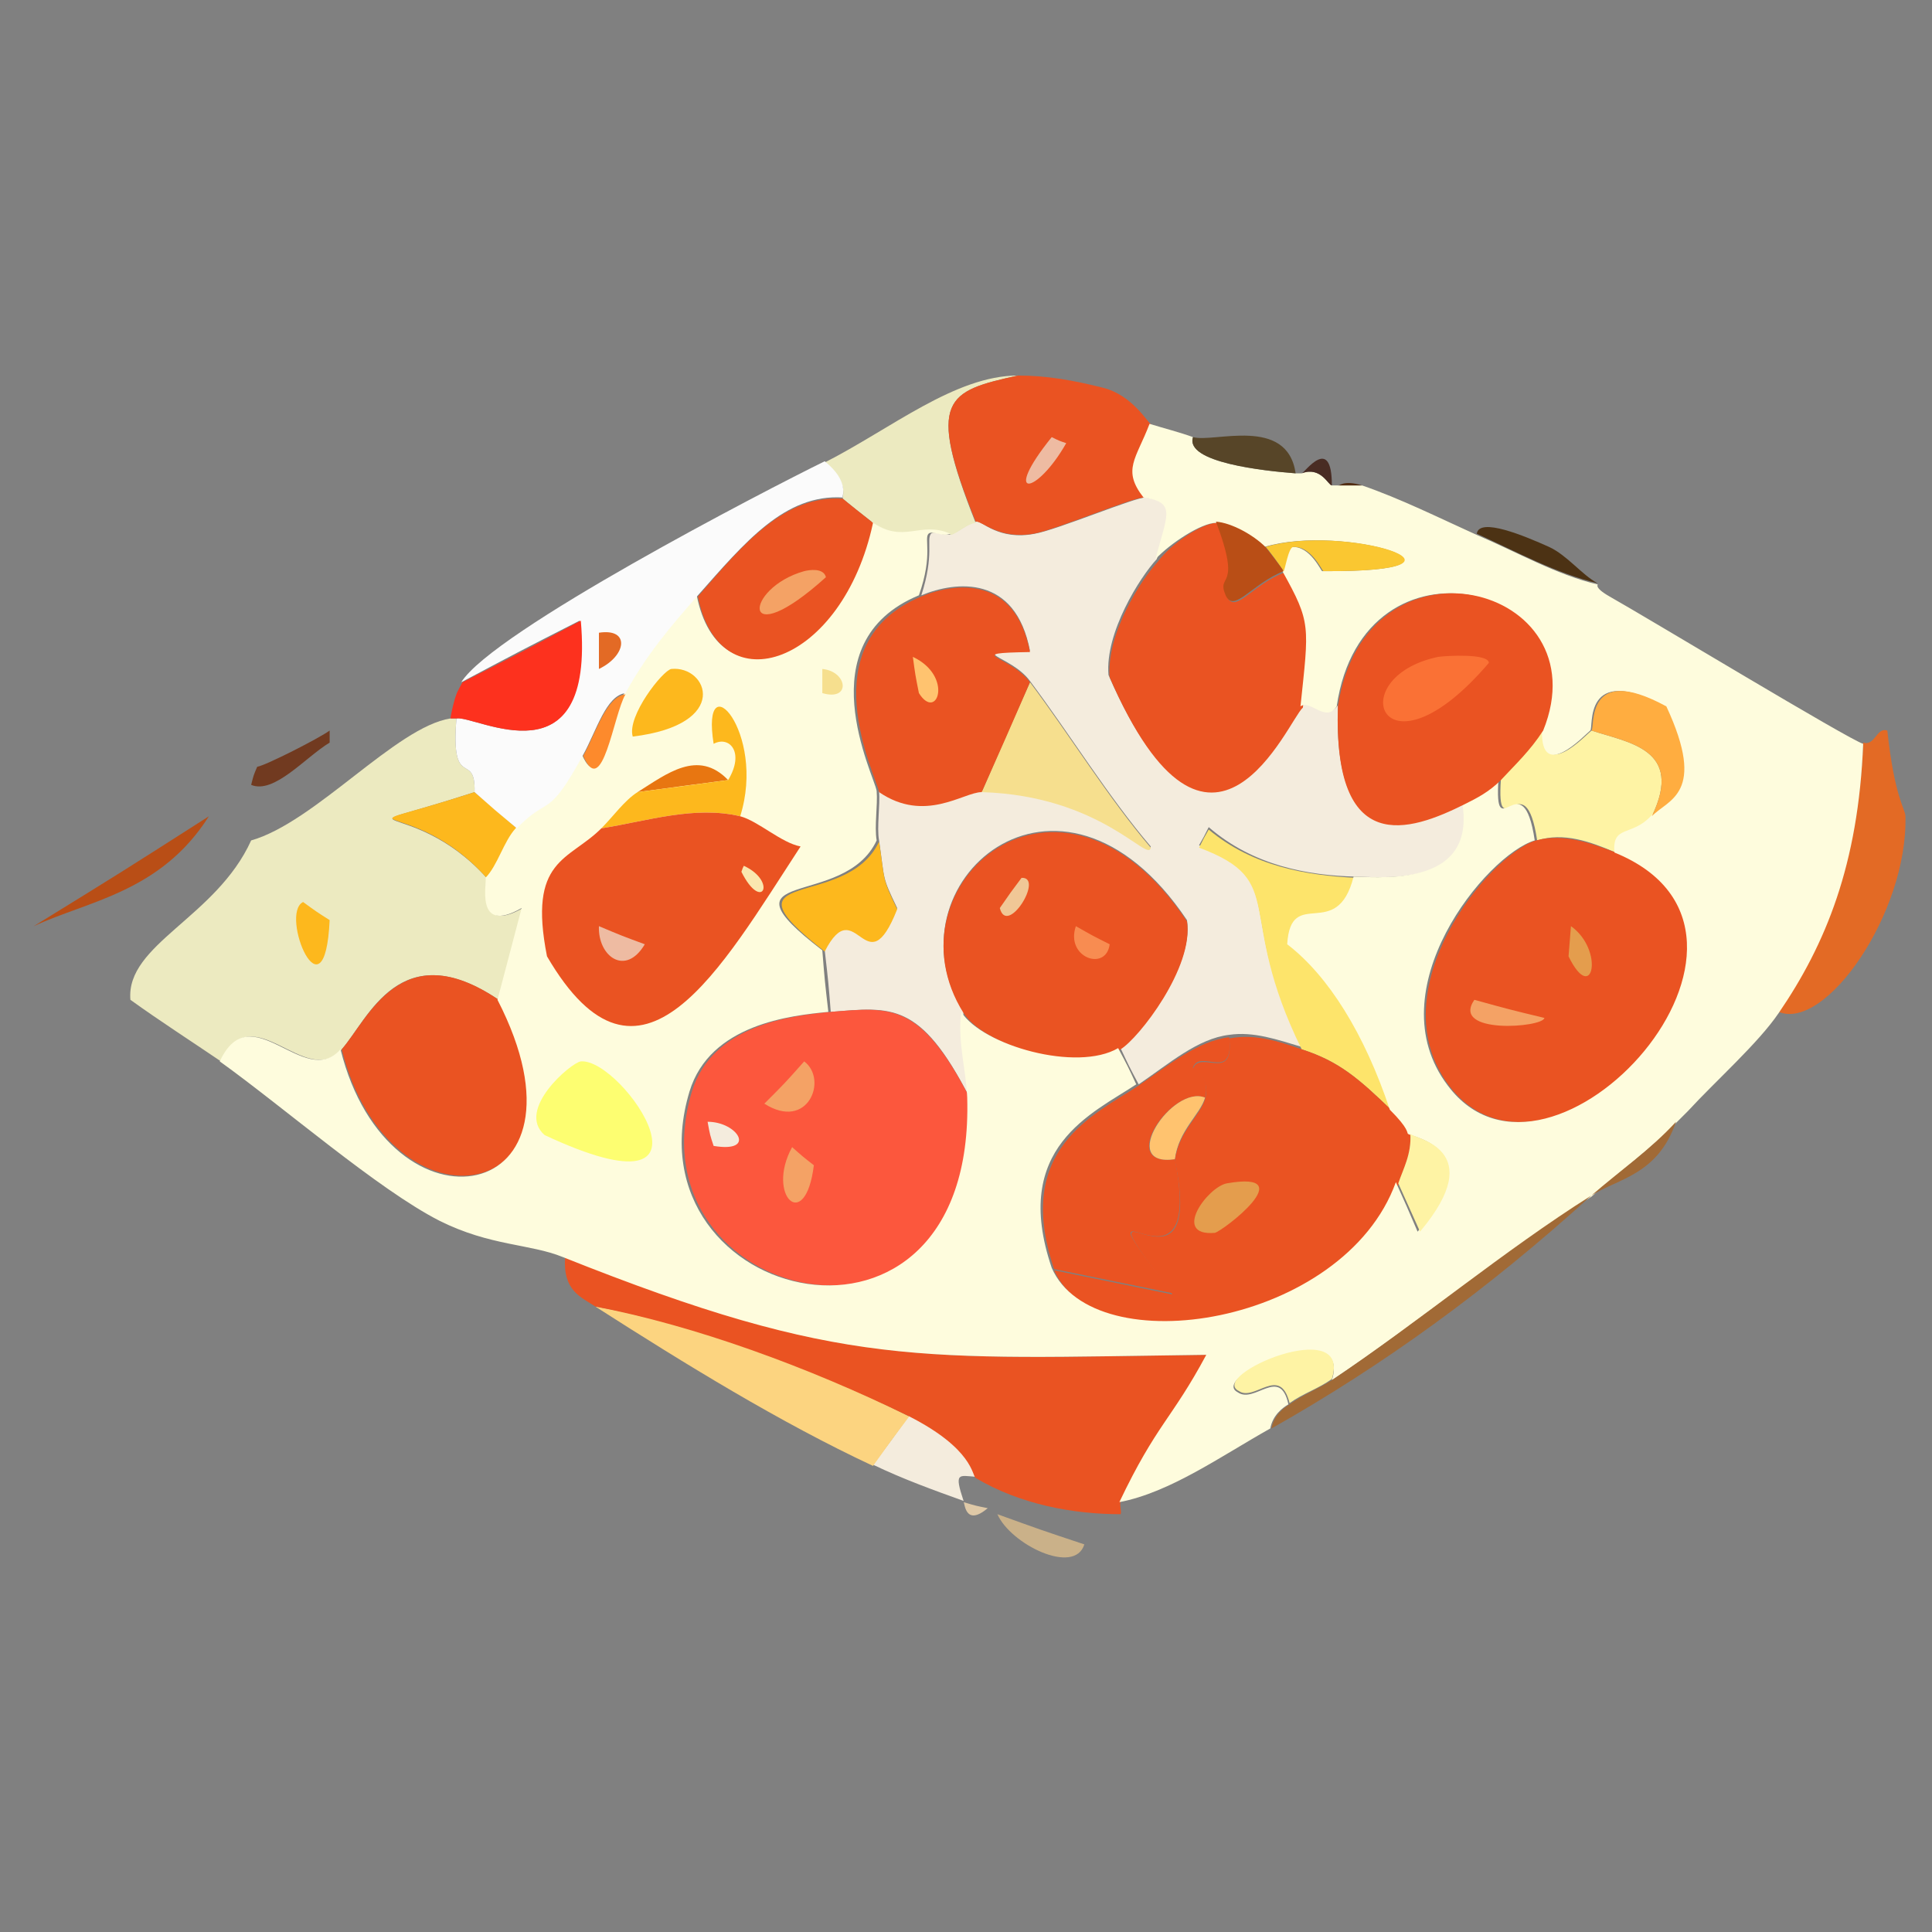 <?xml version="1.0" encoding="utf-8"?>
<!-- Generator: Adobe Illustrator 28.3.0, SVG Export Plug-In . SVG Version: 6.00 Build 0)  -->
<svg version="1.1" id="Layer_1" xmlns="http://www.w3.org/2000/svg" xmlns:xlink="http://www.w3.org/1999/xlink" x="0px" y="0px"
	 viewBox="0 0 160 160" style="enable-background:new 0 0 160 160;" xml:space="preserve">
<rect x="0" y="0" width="160" height="160" fill="#808080" stroke="none"/>
<style type="text/css">
	.st0{fill:#F4ECDD;}
	.st1{fill:#713A20;}
	.st2{fill:#B94E16;}
	.st3{fill:#FCD480;}
	.st4{fill:#CAB189;}
	.st5{fill:#DFC9A7;}
	.st6{fill:#E36A25;}
	.st7{fill:#ECEAC0;}
	.st8{fill:#FDB81D;}
	.st9{fill:#EA5322;}
	.st10{fill:#FDE46B;}
	.st11{fill:#FEF3A4;}
	.st12{fill:#EEBBA2;}
	.st13{fill:#F6DF8E;}
	.st14{fill:#FC573D;}
	.st15{fill:#F4A265;}
	.st16{fill:#E49D4D;}
	.st17{fill:#FFC36F;}
	.st18{fill:#F88C51;}
	.st19{fill:#F0C796;}
	.st20{fill:#FEFCDD;}
	.st21{fill:#574528;}
	.st22{fill:#4C3214;}
	.st23{fill:#492C23;}
	.st24{fill:#522D12;}
	.st25{fill:#A16A36;}
	.st26{fill:#FDFE71;}
	.st27{fill:#FFAD40;}
	.st28{fill:#FAC731;}
	.st29{fill:#E87611;}
	.st30{fill:#FAE7AF;}
	.st31{fill:#FA7135;}
	.st32{fill:#FBFBFB;}
	.st33{fill:#FD8A2C;}
	.st34{fill:#FD311E;}
</style>
<g>
	<g>
		<path class="st0" d="M80.8,122.3c-1.4-0.1-1.8-0.4-1,2c-2.5-0.9-5-1.8-7.5-3c1.5-2,1.5-2,3-4.1C80.7,119.9,80.5,122.2,80.8,122.3z
			"/>
		<path class="st1" d="M27.3,60.5c0,0.5,0,0.5,0,1c-2,1.2-4.6,4.3-6.5,3.5c0.2-0.8,0.2-0.8,0.5-1.5C22,63.4,26.5,61.1,27.3,60.5z"/>
		<g>
			<path class="st2" d="M17.3,67.6c-4,6.3-10,7-14.5,9.1C10.1,72.2,10.1,72.2,17.3,67.6z"/>
			<path class="st3" d="M75.3,117.3c-1.5,2-1.5,2-3,4.1c-7.7-3.6-15.5-8.4-23-13.2C57.7,109.7,66.9,113.1,75.3,117.3z"/>
			<path class="st4" d="M82.6,125.4c3.6,1.3,3.6,1.3,7.2,2.5C89,130.5,83.7,127.9,82.6,125.4z"/>
			<path class="st5" d="M79.8,124.4c1,0.3,1,0.3,2,0.5C79.9,126.5,79.9,124.4,79.8,124.4z"/>
			<path class="st6" d="M156.3,60.5c0.6,5.6,1.5,6.5,1.5,7.1c0.2,8-6.6,17.8-10.5,16.2c3.9-5.7,6.6-12.3,7-22.3
				C155.3,61.8,155.4,60.2,156.3,60.5z"/>
		</g>
		<g>
			<path class="st7" d="M37.3,59.5c0.2,0,0.3,0,0.5,0c-0.5,6.1,1.6,2.6,1.5,6.1c-12.3,4-5.4,0,1,7.1c0.2,0.2-1,4.8,3,2.5
				c-1,3.8-1,3.8-2,7.6c-8.2-5.5-10.8,1.6-13,4.1c-3,3.4-7.4-4.6-10,1c-2.5-1.7-5-3.3-7.5-5.1c-0.4-4.6,7.1-6.8,10-13.2
				C26.1,68.1,32.8,60.2,37.3,59.5z"/>
			<path class="st8" d="M39.3,65.6c1.8,1.5,1.8,1.5,3.5,3c-1,1-1.5,3.1-2.5,4.1C33.9,65.5,27,69.6,39.3,65.6z"/>
			<path class="st8" d="M25.1,74.7c1.1,0.8,1.1,0.8,2.2,1.5C26.9,84.8,23.1,75.7,25.1,74.7z"/>
		</g>
	</g>
	<g>
		<path class="st9" d="M92.8,124.4c-0.1,0.2,0.1,0.8,0,1c-3.9,0-8.3-0.8-12-3c-0.3-0.2-0.2-2.4-5.5-5.1c-8.4-4.1-17.7-7.5-26-9.1
			c-1.2-0.8-2.7-1.3-2.5-4.1c23.2,9.3,29.4,8.4,53.3,8.1C97.1,117.6,96,117.8,92.8,124.4z"/>
		<path class="st0" d="M95.8,46.3c-1.4,1.5-4.3,6.1-4,9.6c8.4,19.3,14.8,3.5,16,2.5c0.8-0.6,2.1,1.4,3,0
			c-0.4,12.5,5.9,10.4,10.5,8.1c1.1,6.7-6,6.2-9,6.1c-4-0.1-8.5-0.9-12.2-4.1c-0.4,0.8-0.4,0.8-0.8,1.5c7.5,2.9,2.9,5.3,8.5,16.7
			c-2-0.6-4-1.3-6-1c-2.6,0.3-5,2.4-7.5,4.1c-0.8-1.5-0.8-1.5-1.5-3c1.5-0.9,6.1-6.8,5.5-10.6c-10.6-15.8-25.1-2.9-18.5,7.6
			c-0.3,2.6,0.4,4.7,0.5,7.1c-4.1-8-6.5-7.5-11.5-7.1c-0.2-2.5-0.2-2.5-0.5-5.1c2.5-5.1,3.4,3.1,6-3.5c-1.3-2.7-1-2.2-1.5-5.6
			c-0.2-1.1,0.1-2.9,0-4.1c3.8,2.6,7,0,8.5,0c9.8,0.3,13.8,5.9,14,4.6c-3.5-4.1-6.7-9.3-10-13.7c-1.6-2.2-5.7-2.4,0-2.5
			c-1.2-6.3-6.1-5.8-9-4.6c1.1-3.4,0.4-4.6,0.8-5.1c0.3-0.3,1.2,0.3,1.8,0c0.7-0.3,1.3-0.9,2-1c0.4-0.1,1.8,1.6,4.8,1
			c1.8-0.3,8.5-3.1,9.2-3C97.6,41.6,96.8,42.8,95.8,46.3z"/>
		<path class="st9" d="M100.8,43.3c2.2,5.8-0.1,4.2,0.8,6.1c0.7,1.5,2.1-1,4.8-2c2.4,4.3,2.2,4.4,1.5,11.2c-1.2,1-7.6,16.8-16-2.5
			c-0.3-3.6,2.6-8.1,4-9.6C97,45,99.6,43.3,100.8,43.3z"/>
		<path class="st9" d="M41.3,82.8c8.8,17-9,20.1-13,4.1C30.5,84.4,33.2,77.3,41.3,82.8z"/>
		<path class="st9" d="M101.8,85.9c0.4,3.8-2.4,0.9-3,2.5c-0.1,0.2,1.5,0.6,1,2.5c-2.7-1.1-7.4,5.8-2.5,5.1
			c2.7,13.6-9.3-0.7-0.2,11.1c-4.9-1-4.9-1-9.8-2c-3.4-10,3.4-12.8,7-15.2C96.8,88.2,99.2,86.2,101.8,85.9z"/>
		<path class="st10" d="M112.3,72.7c-1.4,5.5-5.2,0.6-5.5,5.6c3.4,2.6,6.4,7.4,8.5,13.7c-2.8-2.7-4.4-4.1-7.5-5.1
			c-5.6-11.4-1-13.9-8.5-16.7c0.4-0.8,0.4-0.8,0.8-1.5C103.8,71.8,108.3,72.5,112.3,72.7z"/>
		<path class="st11" d="M131.8,60.5c3,1,7.7,1.5,5,7.1c-1.6,1.8-3.2,0.7-3,3c-2.1-0.9-4.3-1.7-6.5-1c-1-6.7-3.4,0.8-3-5.1
			c1.2-1.2,2.4-2.4,3.5-4.1C127.7,64.8,131.3,60.9,131.8,60.5z"/>
		<path class="st7" d="M84.3,31.1c-5.9,1.3-7.6,1.9-3.5,12.2c-0.7,0.1-1.3,0.7-2,1c-2.5-1.1-3.9,0.9-6.5-1c-0.4-0.3-2.4-1.9-2.5-2
			c-0.1-0.1,0.6-1.3-1.5-3C73.8,35.5,79.1,31.1,84.3,31.1z"/>
		<path class="st8" d="M68.3,78.8c-9.1-7.1,1.8-3.3,4.5-9.1c0.5,3.3,0.2,2.9,1.5,5.6C71.7,81.9,70.9,73.7,68.3,78.8z"/>
		<g>
			<path class="st9" d="M84.3,31.1c2.4,0,4.6,0.4,7,1c2.5,0.6,3.8,3,4,3c-1.1,2.9-2.3,3.8-0.5,6.1c-0.8-0.1-7.4,2.7-9.2,3
				c-2.9,0.5-4.3-1.1-4.8-1C76.7,33,78.4,32.4,84.3,31.1z"/>
			<path class="st12" d="M87.1,36.2c0.6,0.3,0.6,0.3,1.2,0.5C85.8,41.1,82.9,41.4,87.1,36.2z"/>
		</g>
		<path class="st13" d="M81.3,65.6c2-4.6,2-4.6,4-9.1c3.3,4.4,6.5,9.6,10,13.7C95.1,71.5,91.2,65.9,81.3,65.6z"/>
		<g>
			<path class="st14" d="M80.3,90.9c0.7,24.2-28.3,17.1-23-0.5c1.7-5.6,8.4-6.3,11.5-6.6C73.8,83.4,76.2,83,80.3,90.9z"/>
			<path class="st15" d="M65.6,95c0.9,0.8,0.9,0.8,1.8,1.5C66.7,102.2,63.4,99,65.6,95z"/>
			<path class="st15" d="M66.6,87.9c2,1.5,0.3,5.8-3.3,3.5C65,89.7,65,89.7,66.6,87.9z"/>
			<path class="st0" d="M58.6,92.9c2.5,0,4.1,2.6,0.5,2C58.8,94,58.8,94,58.6,92.9z"/>
		</g>
		<g>
			<path class="st9" d="M133.8,70.6c16.5,6.7-5.2,30.7-13.8,19.3c-5.9-7.9,3.3-19.1,7.2-20.3C129.5,69,131.7,69.8,133.8,70.6z"/>
			<path class="st15" d="M122.1,82.8c2.9,0.8,2.9,0.8,5.8,1.5C127.8,85.1,120.1,85.7,122.1,82.8z"/>
			<path class="st16" d="M130.1,76.7c2.8,2,1.8,6.6-0.2,2.5C130,78,130,78,130.1,76.7z"/>
		</g>
		<path class="st17" d="M99.8,90.9c-0.4,1.4-2.2,2.7-2.5,5.1C92.5,96.7,97.1,89.8,99.8,90.9z"/>
		<g>
			<path class="st9" d="M107.8,86.9c3.1,1,4.7,2.4,7.5,5.1c1.6,1.6,1.4,1.9,1.5,2c0.1,1.7-0.6,2.8-1,4.1c-4.3,11.9-25,15.1-28.5,7.1
				c4.9,1,4.9,1,9.8,2c-9-11.9,3,2.4,0.2-11.1c0.3-2.4,2.1-3.7,2.5-5.1c0.5-1.9-1.1-2.4-1-2.5c0.6-1.6,3.4,1.2,3-2.5
				C103.9,85.6,105.8,86.2,107.8,86.9z"/>
			<path class="st16" d="M101.6,98c6.3-1.1-0.4,4-1,4.1C97,102.4,100,98.3,101.6,98z"/>
		</g>
		<g>
			<path class="st9" d="M92.8,86.9c-3.4,2-11.2-0.2-13-3c-6.6-10.5,7.9-23.4,18.5-7.6C98.9,80.1,94.3,86,92.8,86.9z"/>
			<path class="st18" d="M89.1,76.7c1.4,0.8,1.4,0.8,2.8,1.5C91.6,80.5,88.2,79.3,89.1,76.7z"/>
			<path class="st19" d="M84.6,72.7c1.9-0.1-1.2,4.9-1.8,2.5C83.7,73.9,83.7,73.9,84.6,72.7z"/>
		</g>
		<g>
			<path class="st20" d="M98.8,36.2c-0.7,2.1,5.9,2.8,8.5,3c0.2,0,0.3,0,0.5,0c1.6-0.6,2.2,1,2.5,1c0.2,0,0.3,0,0.5,0c1,0,1,0,2,0
				c3.2,1.1,6.4,2.7,9.5,4.1c3.3,1.4,6.6,3.3,10,4.1c0.1,0-0.4,0.2,1,1c3.2,1.8,19.9,11.9,21,12.2c-0.4,10-3.1,16.6-7,22.3
				c-1.7,2.5-5.2,5.6-7.5,8.1c-0.3,0.3-0.7,0.7-1,1c-2.1,2.2-4.8,4.1-7,6.1c-7.3,4.6-14.3,10.4-21.5,15.2c1.7-5.4-10.3-0.3-7.8,1
				c1.4,1,3.5-2.2,4.2,1c-0.5,0.3-1.3,0.9-1.5,2c-4.1,2.3-8.3,5.3-12.5,6.1c3.1-6.5,4.3-6.8,7.2-12.2c-23.8,0.3-30,1.2-53.3-8.1
				c-2.7-1.1-6-0.9-10.2-3c-5.1-2.6-12.9-9.4-18.2-13.2c2.6-5.6,7,2.4,10-1c4,16.1,21.8,13,13-4.1c1-3.8,1-3.8,2-7.6
				c-4,2.3-2.8-2.3-3-2.5c1-1,1.5-3,2.5-4.1c2.7-2.8,2.5-0.6,5.5-6.1c1.6,3.7,2.5-3.4,3.5-5.1c1.8-3.3,3.9-5.7,6-8.1
				c1.8,9.2,11.9,5.7,14.5-6.1c2.6,1.9,4-0.1,6.5,1c-0.6,0.3-1.5-0.3-1.8,0c-0.4,0.4,0.4,1.7-0.8,5.1c-9.4,3.9-3.7,14.9-3.5,16.2
				c0.1,1.2-0.2,2.9,0,4.1c-2.7,5.8-13.6,2.1-4.5,9.1c0.2,2.5,0.2,2.5,0.5,5.1c-3.1,0.3-9.8,1-11.5,6.6c-5.3,17.6,23.7,24.7,23,0.5
				c-0.1-2.4-0.8-4.5-0.5-7.1c1.8,2.8,9.6,5,13,3c0.8,1.5,0.8,1.5,1.5,3c-3.6,2.4-10.4,5.2-7,15.2c3.5,8,24.2,4.8,28.5-7.1
				c0.9,2,0.9,2,1.8,4.1c5.9-6.9-0.4-7.8-0.8-8.1c-0.1-0.1,0.1-0.4-1.5-2c-2.1-6.3-5.1-11.1-8.5-13.7c0.3-4.9,4.1-0.1,5.5-5.6
				c3,0.1,10.1,0.6,9-6.1c1-0.5,2-1.1,3-2c-0.4,5.9,2-1.6,3,5.1c-4,1.2-13.2,12.4-7.2,20.3c8.5,11.4,30.3-12.6,13.8-19.3
				c-0.2-2.3,1.4-1.3,3-3c1.3-1.4,4.6-1.8,1.2-9.1c-6.9-3.7-5.9,1.8-6.2,2c-0.5,0.4-4.1,4.3-4,0c4.8-12.1-14.8-17.1-17-2
				c-0.9,1.4-2.2-0.6-3,0c0.7-6.7,0.9-6.9-1.5-11.2c0.1,0,0.4-2,0.8-2c1.5-0.1,2.4,2,2.5,2c14.8,0.1,1.7-4-4.8-2c-1.1-1-2.9-2-4-2
				c-1.2,0-3.8,1.7-5,3c0.9-3.6,1.8-4.7-1-5.1c-1.8-2.3-0.6-3.2,0.5-6.1C96.5,35.5,97.7,35.8,98.8,36.2z"/>
			<g>
				<g>
					<path class="st21" d="M107.3,39.2c-2.6-0.2-9.2-0.9-8.5-3C100.5,36.7,106.6,34.4,107.3,39.2z"/>
					<path class="st22" d="M128.3,45.3c1.5,0.7,2.7,2.3,4,3c-3.4-0.8-6.7-2.6-10-4.1C122.5,42.8,126.3,44.4,128.3,45.3z"/>
					<path class="st23" d="M110.3,40.2c-0.3,0-0.9-1.6-2.5-1C108,39.2,110.3,35.9,110.3,40.2z"/>
					<path class="st24" d="M112.8,40.2c-1,0-1,0-2,0C110.9,40.3,111.2,39.7,112.8,40.2z"/>
					<g>
						<path class="st25" d="M131.8,99c-8.7,7.9-17.3,14.1-26.5,19.3c0.2-1.1,1-1.7,1.5-2c1.1-0.8,2.4-1.3,3.5-2
							C117.6,109.4,124.5,103.6,131.8,99z"/>
						<path class="st25" d="M138.8,92.9c-1.5,4.4-4.8,4.7-7,6.1C134.1,97,136.7,95.2,138.8,92.9z"/>
					</g>
				</g>
				<g>
					<path class="st26" d="M48.1,87.9c3.5-0.3,12.8,13.5-3,6.1C42.7,91.9,47.3,88,48.1,87.9z"/>
					<path class="st27" d="M136.8,67.6c2.7-5.6-2-6.1-5-7.1c0.3-0.2-0.6-5.7,6.2-2C141.4,65.8,138.1,66.2,136.8,67.6z"/>
					<path class="st28" d="M106.3,47.3c-0.1-0.2-1.4-2-1.5-2c6.5-2,19.5,2.1,4.8,2c-0.1,0-1-2.1-2.5-2
						C106.7,45.3,106.4,47.3,106.3,47.3z"/>
					<path class="st11" d="M110.3,114.2c-1.1,0.8-2.4,1.2-3.5,2c-0.8-3.2-2.9-0.1-4.2-1C100,113.9,112,108.8,110.3,114.2z"/>
					<path class="st11" d="M115.8,98c0.4-1.2,1.1-2.4,1-4.1c0.3,0.4,6.6,1.2,0.8,8.1C116.7,100,116.7,100,115.8,98z"/>
					<path class="st8" d="M55.6,55.4c3-0.3,5,4.6-3.2,5.6C51.9,59.3,54.9,55.5,55.6,55.4z"/>
					<path class="st2" d="M104.8,45.3c0.1,0.1,1.4,1.8,1.5,2c-2.7,1.1-4.1,3.5-4.8,2c-0.8-1.9,1.4-0.3-0.8-6.1
						C102,43.3,103.8,44.3,104.8,45.3z"/>
					<path class="st29" d="M60.3,64.6c-3.8,0.5-3.8,0.5-7.5,1C55.2,64.1,57.8,62,60.3,64.6z"/>
					<path class="st13" d="M68.1,55.4c2.1,0.2,2.4,2.7,0,2C68.1,56.5,68.1,56.5,68.1,55.4z"/>
					<g>
						<path class="st8" d="M61.3,67.6c-3.8-0.9-7.7,0.4-11.5,1c1-1,1.9-2.3,3-3c3.8-0.5,3.8-0.5,7.5-1c1.4-2.3,0.1-3.7-1.2-3
							C58,54.7,63.5,60.6,61.3,67.6z"/>
						<g>
							<path class="st9" d="M61.3,67.6c1.5,0.4,3.4,2.2,5,2.5c-6.6,10.1-13.3,22.3-21,9.1c-1.6-8.1,1.8-7.9,4.5-10.6
								C53.6,68,57.5,66.7,61.3,67.6z"/>
							<path class="st12" d="M49.6,76.7c1.9,0.8,1.9,0.8,3.8,1.5C51.8,80.9,49.5,79.2,49.6,76.7z"/>
							<path class="st30" d="M61.6,71.7c2.8,1.3,1.5,3.9-0.2,0.5C61.5,71.9,61.5,71.9,61.6,71.7z"/>
						</g>
					</g>
				</g>
			</g>
		</g>
		<g>
			<path class="st9" d="M127.8,60.5c-1.1,1.7-2.3,2.8-3.5,4.1c-1,1-2,1.5-3,2c-4.6,2.3-10.9,4.4-10.5-8.1
				C113.1,43.4,132.7,48.4,127.8,60.5z"/>
			<path class="st31" d="M119.1,54.4c0.7-0.1,4.2-0.3,4.2,0.5C114.5,65.2,111,56.1,119.1,54.4z"/>
		</g>
		<g>
			<path class="st32" d="M68.3,38.2c2.1,1.7,1.4,2.9,1.5,3c-4.8-0.3-8.1,3.7-12,8.1c-2.1,2.4-4.2,4.8-6,8.1
				c-1.6,0.2-2.4,3.1-3.5,5.1c-3,5.5-2.8,3.3-5.5,6.1c-1.8-1.5-1.8-1.5-3.5-3c0.1-3.5-2,0-1.5-6.1c1.6-0.3,11.5,5.6,10.2-8.1
				c-4.9,2.5-4.9,2.5-9.8,5.1C40.8,52.3,63.4,40.6,68.3,38.2z"/>
			<path class="st33" d="M51.8,57.5c-1,1.7-1.9,8.8-3.5,5.1C49.4,60.6,50.2,57.7,51.8,57.5z"/>
			<path class="st34" d="M37.8,59.5c-0.2,0-0.3,0-0.5,0c0.1-0.6,0.3-1.5,0.5-2c0-0.1,0.5-1,0.5-1c4.9-2.5,4.9-2.5,9.8-5.1
				C49.3,65.1,39.4,59.2,37.8,59.5z"/>
			<path class="st6" d="M49.6,52.4c2.6-0.4,2.3,1.9,0,3C49.6,53.9,49.6,53.9,49.6,52.4z"/>
		</g>
		<g>
			<path class="st9" d="M85.3,56.5c-2,4.6-2,4.6-4,9.1c-1.5,0-4.7,2.6-8.5,0c-0.2-1.3-5.9-12.3,3.5-16.2c2.9-1.2,7.8-1.7,9,4.6
				C79.6,54.1,83.7,54.3,85.3,56.5z"/>
			<path class="st17" d="M75.6,54.4c3.4,1.6,2,5.4,0.5,3C75.8,55.9,75.8,55.9,75.6,54.4z"/>
		</g>
		<g>
			<path class="st9" d="M69.8,41.3c0.1,0.1,2.1,1.7,2.5,2C69.8,55,59.6,58.6,57.8,49.4C61.7,44.9,65,41,69.8,41.3z"/>
			<path class="st15" d="M66.6,47.3c0.4-0.1,1.6-0.3,1.8,0.5C61.2,54.3,61.6,48.7,66.6,47.3z"/>
		</g>
	</g>
</g>
</svg>
